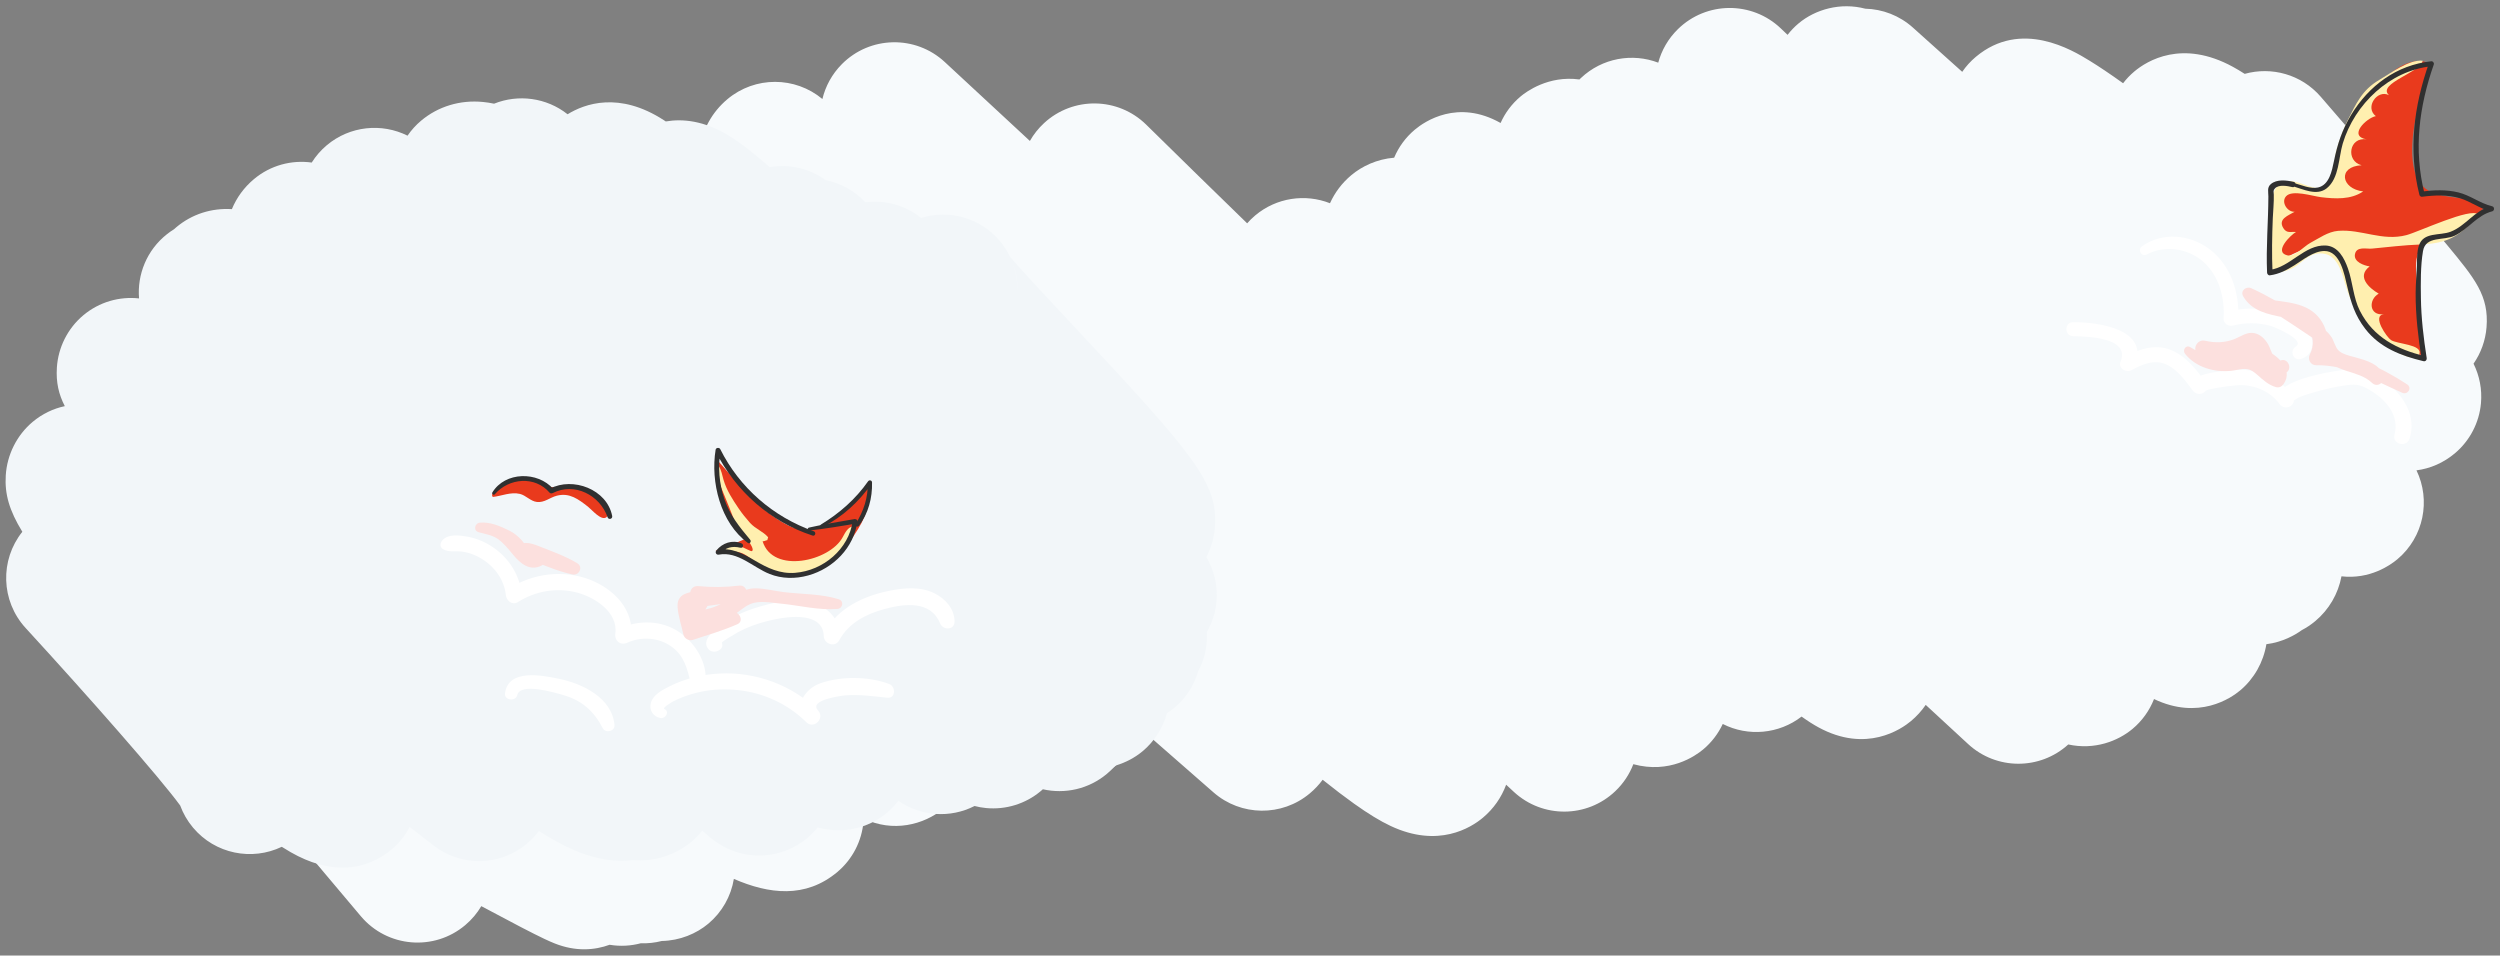 <?xml version="1.0" encoding="utf-8"?>
<!-- Generator: Adobe Illustrator 20.1.0, SVG Export Plug-In . SVG Version: 6.00 Build 0)  -->
<svg version="1.1" xmlns="http://www.w3.org/2000/svg" xmlns:xlink="http://www.w3.org/1999/xlink" x="0px" y="0px"
	 viewBox="0 0 675 258" enable-background="new 0 0 675 258" xml:space="preserve">
<rect x="0" y="0" width="675" height="258" fill="#808080" stroke="none"/>
<g id="site_bg">
</g>
<g id="back">
	<g>
		<g>
			<path fill="#F7FAFC" d="M157.741,256.311c-2.407,0-5.073-0.439-7.948-1.574c-0.814-0.321-1.718-0.72-2.846-1.255
				c-1.548-0.734-3.612-1.772-6.311-3.171c-2.823-1.464-6.4-3.356-10.685-5.651
				c-1.115,1.89-2.562,3.627-4.335,5.122c-8.441,7.121-21.06,6.05-28.181-2.394c0,0-8.552-10.139-17.102-20.302
				c-4.282-5.091-8.565-10.188-11.775-14.023c-1.627-1.944-2.982-3.569-3.932-4.714
				c-2.665-3.217-6.693-8.079-5.987-16.277c0.455-5.29,2.996-10.183,7.061-13.599
				c1.392-1.169,4.871-3.679,9.788-4.45c-7.5-10.73-8.576-16.031-8.301-21.582
				c0.216-4.351,1.754-8.501,4.334-11.883c0.278-1.678,0.768-3.304,1.449-4.84
				c0.158-1.085,0.405-2.153,0.733-3.191c0.499-5.604,3.185-10.812,7.443-14.386
				c4.564-3.83,10.404-5.306,15.956-4.438c-5.259-6.635-9.007-11.557-8.343-19.718
				c0.434-5.326,2.996-10.292,7.089-13.728c1.902-1.596,7.566-5.579,15.499-4.58
				c-0.609-2.248-0.826-4.606-0.619-6.972c0.462-5.284,3.005-10.168,7.067-13.577
				c1.628-1.365,8.977-6.851,18.803-3.857c1.176-3.047,3.117-5.848,5.796-8.096
				c1.627-1.365,8.635-6.579,18.014-4.046c0.147-0.131,0.297-0.26,0.448-0.387
				c6.078-5.099,16.296-7.174,25.422-0.315c0.478,0.359,1.173,0.904,2.063,1.628
				c0.163,0.132,0.334,0.272,0.513,0.418c0.747-5.39,3.381-10.195,7.544-13.688
				c7.481-6.275,18.298-6.184,25.65-0.05c0.825-3.441,2.573-6.705,5.239-9.396
				c7.591-7.664,19.894-7.927,27.806-0.589l22.977,21.308c0.994-1.752,2.272-3.381,3.826-4.818
				c7.841-7.244,19.989-7.052,27.596,0.433c8.96,8.814,18.105,17.752,27.237,26.625
				c0.668-0.762,1.397-1.477,2.183-2.136c5.745-4.82,13.516-5.913,20.184-3.288c1.308-2.896,3.25-5.473,5.75-7.57
				c2.887-2.422,6.909-4.343,11.573-4.724c1.22-2.9,3.12-5.503,5.581-7.568
				c2.66-2.231,11.572-8.327,23.157-1.804c1.196-2.689,3.008-5.155,5.414-7.174
				c1.469-1.233,7.485-5.72,15.874-4.577c0.13-0.13,0.262-0.257,0.396-0.384
				c5.748-5.434,13.911-6.815,20.885-4.151c0.902-3.338,2.681-6.482,5.325-9.067
				c7.699-7.528,19.98-7.607,27.775-0.177c0.606,0.578,1.211,1.153,1.818,1.732
				c0.869-1.125,1.859-2.16,2.957-3.08c4.564-3.833,11.41-5.736,18.027-3.981
				c4.626,0.114,9.214,1.826,12.879,5.121c4.396,3.952,8.839,7.939,13.293,11.928
				c1.008-1.475,2.231-2.837,3.666-4.042c12.232-10.266,26.102-1.788,30.658,0.999
				c2.566,1.57,5.581,3.594,9.111,6.122c0.887-1.16,1.903-2.228,3.039-3.181
				c3.429-2.878,12.891-8.758,26.631-1.24c0.994,0.544,2.047,1.172,3.164,1.888
				c7.228-2.023,15.294,0.122,20.527,6.171c0.102,0.116,10.179,11.763,20.114,23.418
				c5.87,6.887,10.556,12.445,13.928,16.52c7.593,9.178,11.404,13.785,10.727,22.315
				c-0.283,3.554-1.511,6.943-3.511,9.829c1.622,3.267,2.333,6.943,2.01,10.636
				c-0.462,5.284-3.005,10.168-7.067,13.577c-3.044,2.553-6.596,4.093-10.346,4.586
				c3.886,8.046,1.994,17.999-5.163,24.005c-1.929,1.618-7.434,5.477-15.088,4.608
				c-0.896,4.743-3.356,8.97-7.085,12.1c-1.143,0.959-2.362,1.769-3.635,2.431
				c-1.731,1.251-5.1,3.244-9.556,3.795c-0.799,4.854-3.312,9.32-7.07,12.474
				c-2.483,2.083-11.19,8.096-23.267,2.335c-1.213,3.09-3.185,5.863-5.768,8.031
				c-4.012,3.366-10.329,5.769-17.388,4.231c-7.65,6.962-19.393,6.949-27.029-0.107
				c-3.665-3.387-7.494-6.923-11.457-10.578c-1.105,1.608-2.435,3.074-3.97,4.362
				c-2.597,2.178-12.07,8.738-24.98,1.703c-1.428-0.778-2.921-1.728-4.567-2.911
				c-6.125,4.737-14.452,5.474-21.284,1.995c-1.223,2.618-3.01,4.966-5.266,6.86
				c-2.178,1.828-9.111,6.657-18.877,4.001c-1.033,2.684-2.663,5.184-4.876,7.29
				c-7.649,7.279-19.642,7.358-27.385,0.176l-2.08-1.928c-1.27,3.445-3.403,6.499-6.275,8.909
				c-3.202,2.687-12.042,8.284-24.906,2.235c-2.864-1.347-6.011-3.266-9.9-6.039
				c-2.499-1.781-5.307-3.919-8.457-6.441c-0.993,1.34-2.151,2.572-3.463,3.673
				c-7.556,6.34-18.605,6.224-26.027-0.271c-6.228-5.451-12.792-11.193-19.562-17.113
				c-1.198,3.743-3.412,7.062-6.483,9.64c-6.233,5.23-14.78,6.035-21.71,2.616
				c-3.184,2.303-10.373,6.073-19.906,2.421c-1.237,2.635-3.046,4.993-5.329,6.888
				c-5.181,4.299-13.572,6.468-21.445,2.619c-0.012,0.249-0.027,0.498-0.047,0.748
				c-0.435,5.328-2.983,10.259-7.078,13.695c-8.606,7.219-18.503,5.951-27.928,1.854
				c-0.77,4.695-3.198,8.988-6.88,12.078c-3.267,2.741-7.72,4.592-12.593,4.686
				c-1.86,0.479-3.772,0.684-5.678,0.62c-2.571,0.683-5.416,0.9-8.4,0.401
				C162.661,255.793,160.354,256.31,157.741,256.311z"/>
		</g>
	</g>
	<g>
		<g>
			<path fill="#F2F6F9" d="M92.456,234.257c-3.971,0-8.646-1.111-13.993-4.175c-0.754-0.432-1.548-0.913-2.384-1.444
				c-8.044,3.859-17.972,1.961-23.967-5.184c-1.532-1.827-2.683-3.848-3.46-5.964
				c-5.349-7.364-25.023-29.726-41.719-47.91c-6.738-7.338-6.982-18.396-0.904-25.998
				c-3.509-5.741-4.792-10.155-4.474-15.23c0.351-5.604,3.001-10.873,7.271-14.455
				c2.573-2.159,5.56-3.574,8.675-4.238c-1.642-3.15-2.397-6.383-2.144-10.415
				c0.345-5.461,2.935-10.595,7.127-14.112c4.336-3.637,9.8-5.138,15.06-4.556
				c-0.53-6.46,2.088-13.043,7.537-17.347c0.613-0.485,1.247-0.928,1.897-1.33
				c0.203-0.185,0.41-0.367,0.621-0.544c4.225-3.544,9.515-5.225,15.007-4.886
				c1.282-3.107,3.295-5.871,5.941-8.091c4.494-3.77,10.192-5.242,15.616-4.488
				c1.099-1.75,2.472-3.333,4.082-4.685c6.24-5.233,14.828-6.05,21.791-2.572
				c1.022-1.497,2.249-2.861,3.66-4.045c4.608-3.867,10.549-5.663,16.726-5.054
				c0.976,0.096,1.961,0.244,2.975,0.462c6.529-2.624,14.146-1.655,19.851,2.856
				c4.597-2.837,13.91-6.229,25.957,1.576c0.184,0.119,0.368,0.24,0.554,0.364
				c4.548-0.783,10.346-0.231,17.008,3.828c2.813,1.713,5.936,4.085,9.825,7.464
				c0.392,0.34,0.791,0.69,1.198,1.051c5.246-0.911,10.752,0.298,15.18,3.519
				c3.971,0.798,7.728,2.803,10.675,5.97c5.252-0.676,10.714,0.729,15.067,4.221
				c7.466-2.322,15.922-0.119,21.262,6.242c1.099,1.309,2.001,2.717,2.71,4.189
				c3.056,3.663,10.898,12.03,16.815,18.344c33.355,35.59,39.237,42.848,38.545,54.404
				c-0.177,2.953-0.984,5.814-2.328,8.389c2.134,3.583,3.109,7.77,2.74,11.977
				c-0.257,2.937-1.156,5.75-2.603,8.254c0.209,3.668-0.591,7.373-2.373,10.667c-1.097,3.778-3.293,7.18-6.352,9.747
				c-0.64,0.537-1.323,1.04-2.044,1.502c-1.089,3.972-3.364,7.575-6.534,10.234
				c-2.055,1.724-4.59,3.104-7.392,3.915c-0.698,0.787-1.458,1.527-2.278,2.215
				c-4.96,4.162-11.393,5.522-17.304,4.179c-0.183,0.165-0.368,0.327-0.558,0.485
				c-4.121,3.457-9.466,5.107-14.812,4.582c-1.046-0.103-2.074-0.287-3.078-0.548
				c-6.542,3.348-14.485,2.842-20.566-1.417c-0.895,1.182-1.928,2.27-3.082,3.239
				c-5.177,4.344-12.139,5.768-18.711,3.966c-0.856,1.058-1.819,2.041-2.887,2.936
				c-6.157,5.168-16.997,7.279-26.233-0.294c-0.592-0.484-1.249-1.059-2.035-1.779
				c-0.84,1.063-1.792,2.048-2.846,2.932c-4.447,3.732-10.099,5.503-15.991,5.026
				c-7.25,0.935-14.548-1.761-20.203-4.848c-1.582-0.863-3.271-1.863-5.074-3.006
				c-0.948,1.257-2.046,2.415-3.282,3.452c-7.207,6.046-17.651,6.252-25.09,0.498l-6.525-5.047
				c-1.2,2.308-2.853,4.383-4.886,6.089C103.09,231.575,98.624,234.256,92.456,234.257z M273.594,71.501
				c0.781,2.298,1.128,4.7,1.051,7.084C274.791,76.216,274.491,73.804,273.594,71.501z"/>
		</g>
	</g>
</g>
<g id="Layer_2">
	<path fill="#E93A1D" d="M196.828,149.239c4.5,1.232,8.598,3.981,12.861,5.788
		c5.112,2.167,13.575-1.388,17.092-5.353c1.846-2.081,3.459-4.531,4.917-6.864
		c1.241-1.985,2.249-4.317,2.688-6.617c0.234-1.226,0.79-5.079-0.452-5.366c0.305,0.07-3.03,4.506-3.307,4.782
		c-1.692,1.692-3.519,3.276-5.537,4.569c-3.632,2.328-8.146,3.771-12.235,1.698
		c-8.174-4.145-13.821-11.777-19.73-18.26c0.517,0.567,0.142,5.75,0.409,6.912
		c0.871,3.798,2.658,7.861,5.096,10.918c0.981,1.23,2.058,2.498,2.847,3.812c0.17,0.282-7.561,3.192-8.322,3.399
		C194.492,148.721,195.7,148.93,196.828,149.239z"/>
	<path fill="#FFEFAF" d="M227.517,145.059c-3.472,6.488-18.848,10.02-21.615,1.086
		c0.529,0.036,0.8-0.264,1.267-0.299c0.08-0.197,0.195-0.601,0.227-0.789c-1.346-1.579-3.426-2.246-4.892-3.884
		c-1.089-1.217-2.178-2.572-3.084-3.912c-1.631-2.411-3.199-4.816-4.05-7.643c-0.342-1.136-0.639-2.972-1.375-3.833
		c-0.787,2.477,0.362,4.948,1.273,7.215c1.04,2.589,2.119,5.063,3.043,7.713c0.475,1.362,6.15,7.503,4.677,8.09
		c-0.263,0.105-1.963-0.865-2.354-0.991c-0.97-0.311-2.266-0.56-3.285-0.45
		c-0.114,0.012-2.411,0.572-2.152,0.737c1.478,0.945,3.75,0.585,5.388,1.362c1.591,0.755,2.939,2.131,4.457,3.004
		c3.497,2.01,9.014,3.187,12.981,2.272c4.284-0.987,13.243-7.324,12.258-12.597
		C228.97,142.293,228.21,143.764,227.517,145.059z"/>
	<path fill="#E93A1D" d="M133.061,134.177c2.355-0.247,4.818-1.418,7.315-0.824c1.603,0.381,2.861,1.981,4.587,2.176
		c2.069,0.233,3.47-1.204,5.396-1.695c3.444-0.878,5.858,0.991,8.411,2.987c1.049,0.821,3.561,3.875,4.929,2.845
		c2.558-1.927-2.656-5.823-4.077-6.584c-4.605-2.466-9.027-0.405-13.578-2.361
		c-2.372-1.02-5.334-1.929-7.903-1.147C136.942,129.938,131.791,132.882,133.061,134.177z"/>
	<path fill="#E93A1D" d="M630.018,47.871c0.558-1.23,0.985-2.785,1.477-4.613c2.138-7.949,11.772-27.502,22.321-26.735
		c5.338,0.388,0.136,7.992-0.691,11.292c-1.595,6.367-3.951,18.757,1.837,23.165
		c3.902,2.972,10.648,1.65,15.143,4.359c2.992,1.803-13.11,8.948-13.744,9.285
		c-5.694,3.022-3.822,8.948-3.479,14.645c0.33,5.488,1.724,11.091,1.261,16.58
		c-7.645-0.147-14.997-7.624-17.916-14.021c-1.807-3.959-2.186-14.595-7.013-15.964
		c-3.772-1.07-12.267,3.834-15.539,5.548c-0.402-5.671-0.105-11.64,0.795-17.078
		c1.105-6.674,3.06-4.384,8.749-3.433C627.169,51.563,628.87,50.403,630.018,47.871z"/>
	<path fill="#FFEFAF" d="M653.241,95.581c-0.683,2.237-5.268,0.144-6.873-1.03c-3.751-2.741-8.936-9.149-11.409-13.267
		c-2.566-4.272-2.24-13.811-9.482-12.787c-2.525,0.357-4.367,2.864-6.566,3.958
		c-1.047,0.521-5.398,1.993-6.026,0.647c-0.278-0.597-0.006-3.263-0.043-4.013
		c-0.242-4.835-0.286-9.03,0.348-13.758c0.46-3.434,1.264-6.626,5.488-6.407c2.631,0.136,6.139,2.593,8.73,1.696
		c3.852-1.333,2.494-7.001,3.439-10.197c0.686-2.318,1.815-5.577,2.94-7.779
		c2.377-4.652,3.9-8.318,8.659-11.097c3.081-1.8,7.92-5.471,11.659-5.166
		c-0.159,3.01-12.503,6.21-9.072,9.317c-3.157-1.648-6.636,3.286-3.563,5.659c-2.52,0.487-7.638,5.406-2.437,6.284
		c-4.814-0.813-5.774,5.859-1.393,6.976c-6.557,0.34-5.573,6.395,0.425,7.066c-3.338,2.273-7.574,2.015-11.392,1.558
		c-2.268-0.271-7.782-2.109-9.443-0.236c-1.441,1.625,0.434,4.336,2.337,4.162
		c-1.671,1.022-4.601,1.926-3.071,4.418c0.932,1.519,2.033,0.915,3.423,1.055c-1.396,0.77-6.103,5.368-2.386,6.3
		c2.067,0.518,4.477-2.404,6.213-3.331c2.364-1.261,4.806-3.061,7.561-3.278c6.344-0.497,11.894,2.869,18.435,1.154
		c3.164-0.83,17.552-7.608,19.358-5.571c-4.724,5.834-8.115,7.825-15.655,8.105
		c-4.37,0.163-8.727,0.696-13.059,1.108c-1.417,0.135-4.153-0.717-4.554,1.546
		c-0.365,2.057,2.455,3.032,3.977,3.256c-3.613,2.737-0.165,5.848,2.446,7.36
		c-2.8,1.569-2.677,6.01,1.385,5.562c-3.324,0.366,0.824,6.239,1.914,6.957
		C647.279,92.948,654.044,92.951,653.241,95.581z"/>
	<g>
		<g>
			<path fill="#303030" d="M133.601,133.448c3.795-4.401,10.86-5.027,14.785-0.428
				c0.21,0.246,0.592,0.245,0.856,0.111c5.893-3.002,12.741,0.572,14.805,6.524
				c0.273,0.786,1.403,0.473,1.243-0.343c-1.412-7.2-10.59-10.622-16.762-7.401
				c0.285,0.037,0.571,0.074,0.856,0.111c-4.19-4.815-12.989-4.727-16.437,0.924
				C132.706,133.339,133.287,133.812,133.601,133.448L133.601,133.448z"/>
		</g>
	</g>
	<g>
		<g>
			<path fill="#303030" d="M218.508,143.243c4.196-0.469,8.362-1.161,12.526-1.854c-0.263-0.263-0.525-0.525-0.787-0.787
				c-1.04,7.666-7.975,13.461-15.564,14.061c-4.111,0.325-7.434-1.289-10.882-3.32
				c-3.16-1.861-6.32-3.594-10.086-2.892c0.219,0.376,0.438,0.752,0.657,1.129c1.431-1.765,3.339-2.229,5.51-1.695
				c0.788,0.194,1.034-0.887,0.326-1.181c-2.473-1.027-5.146-0.109-6.791,1.921
				c-0.429,0.529-0.031,1.257,0.657,1.129c5.154-0.963,9.256,3.448,13.719,5.223
				c3.304,1.314,6.996,1.347,10.4,0.4c6.816-1.895,12.363-7.498,13.312-14.604
				c0.06-0.453-0.455-0.677-0.81-0.617c-4.111,0.693-8.224,1.387-12.292,2.3
				C217.969,142.551,218.053,143.293,218.508,143.243L218.508,143.243z"/>
		</g>
	</g>
	<g>
		<g>
			<path fill="#303030" d="M219.718,143.442c-10.975-3.892-20.048-11.745-25.256-22.183
				c-0.248-0.498-1.151-0.413-1.245,0.163c-1.418,8.668,1.282,19.719,8.702,25.173
				c0.521,0.383,1.006-0.407,0.646-0.837c-2.901-3.474-5.505-6.648-6.982-11.018
				c-1.413-4.18-1.771-8.604-1.052-12.955c-0.415,0.054-0.83,0.108-1.245,0.163
				c5.306,10.674,14.749,18.988,26.112,22.659C220.142,144.847,220.443,143.699,219.718,143.442L219.718,143.442z"/>
		</g>
	</g>
	<g>
		<g>
			<path fill="#303030" d="M222.066,142.296c5.414-2.698,9.848-6.814,13.303-11.751c-0.358-0.097-0.716-0.194-1.074-0.291
				c0.104,4.122-1.102,7.728-3.269,11.197c-0.361,0.577,0.502,1.035,0.89,0.52
				c2.545-3.372,3.64-7.527,3.532-11.717c-0.015-0.598-0.753-0.75-1.074-0.291
				c-3.365,4.815-7.705,8.604-12.704,11.655C221.235,141.883,221.617,142.52,222.066,142.296L222.066,142.296z"/>
		</g>
	</g>
	<g>
		<g>
			<path fill="#303030" d="M618.994,50.253c2.829,0.818,6.539,2.739,9.227,0.581c3.373-2.708,3.188-8.287,4.322-12.076
				c3.201-10.693,12.71-19.681,23.929-20.864c-0.218-0.286-0.437-0.573-0.655-0.86
				c-4.091,11.667-5.615,23.479-2.58,35.575c0.068,0.27,0.387,0.561,0.685,0.522
				c3.386-0.445,6.934-0.595,10.246,0.391c2.923,0.869,5.349,2.819,8.338,3.538c0-0.455,0-0.91,0-1.365
				c-4.417,1.135-6.744,5.301-10.85,6.875c-2.946,1.129-7.348-0.027-8.568,3.77
				c-0.54,1.681-0.483,3.561-0.534,5.302c-0.072,2.479-0.321,4.945-0.333,7.428
				c-0.029,6.02,0.686,12.01,1.612,17.949c0.291-0.291,0.581-0.581,0.872-0.872
				c-7.508-1.813-13.881-5.052-17.533-12.222c-1.776-3.488-1.928-7.734-3.22-11.414
				c-0.979-2.788-2.65-6.062-6.005-6.224c-5.709-0.276-9.596,5.87-15.101,6.575c0.246,0.246,0.492,0.492,0.738,0.738
				c-0.218-4.881-0.132-9.765,0.067-14.645c0.087-2.133,0.337-4.305,0.269-6.439
				c-0.026-0.809-0.228-1.086,0.324-1.656c1.086-1.123,3.382-0.642,4.677-0.344
				c0.914,0.211,1.304-1.195,0.388-1.407c-1.889-0.437-4.58-0.803-6.207,0.615
				c-1.043,0.909-0.636,2.074-0.64,3.329c-0.024,6.862-0.655,13.671-0.352,20.547
				c0.016,0.36,0.327,0.79,0.738,0.738c2.474-0.316,4.561-1.41,6.655-2.722
				c2.368-1.484,5.095-3.787,8.026-3.847c4.37-0.089,5.479,6.452,6.239,9.647
				c1.039,4.368,2.061,7.744,4.859,11.379c3.915,5.086,9.649,7.268,15.703,8.719
				c0.567,0.136,0.955-0.342,0.872-0.872c-0.836-5.352-1.48-10.741-1.556-16.164
				c-0.057-4.067-0.119-8.638,0.559-12.67c0.71-4.223,5.642-2.732,8.642-4.208
				c3.659-1.8,5.95-5.491,10.036-6.54c0.667-0.171,0.681-1.201,0-1.365c-3.253-0.783-5.914-2.974-9.174-3.759
				c-3.202-0.771-6.546-0.651-9.786-0.226c0.229,0.174,0.457,0.348,0.685,0.522
				c-2.97-11.853-1.47-23.403,2.518-34.836c0.135-0.387-0.229-0.905-0.655-0.86
				c-9.37,1.002-16.888,6.574-21.689,14.518c-2.433,4.026-3.683,7.871-4.62,12.448
				c-0.536,2.615-1.258,6.429-4.275,7.113c-2.106,0.478-4.635-0.72-6.651-1.243
				C618.667,49.224,618.429,50.09,618.994,50.253z"/>
		</g>
	</g>
	<g>
		<g>
			<path fill="#FFFFFF" d="M119.618,148.272c1.558,0.914,3.301,0.442,5.016,0.652c2.019,0.247,3.946,1.003,5.658,2.088
				c3.361,2.13,5.885,5.651,6.285,9.665c0.154,1.541,1.755,2.829,3.265,1.874
				c4.729-2.989,10.454-3.983,15.896-2.574c4.782,1.238,11.193,5.293,10.396,11.071
				c-0.27,1.957,1.382,3.331,3.234,2.486c3.789-1.728,8.418-1.434,11.85,0.987
				c3.522,2.485,4.313,5.959,5.275,9.887c0.45,1.837,3.67,2.062,3.947,0c0.716-5.313-2.707-10.789-6.991-13.706
				c-4.854-3.304-11.084-3.36-16.304-0.971c1.078,0.829,2.156,1.657,3.234,2.486
				c1.026-7.513-4.663-13.288-11.299-15.773c-7.024-2.63-15.139-1.663-21.429,2.358
				c1.089,0.625,2.177,1.249,3.265,1.874c-0.551-5.263-3.312-9.761-7.641-12.803
				c-2.115-1.486-4.599-2.547-7.147-2.991c-2.139-0.373-5.295-0.794-6.8,1.143
				C118.774,146.741,118.746,147.76,119.618,148.272L119.618,148.272z"/>
		</g>
	</g>
	<g>
		<g>
			<path fill="#FFFFFF" d="M192.086,173.873c0.005,0.112,0.009,0.224,0.014,0.335
				c0.242-0.421,0.483-0.842,0.725-1.263c0.38,0.121,0.76,0.242,1.14,0.363c0.057,0.435,0.114,0.871,0.171,1.306
				c0.194-1.162,2.447-2.292,3.315-2.847c1.161-0.743,2.371-1.409,3.625-1.981
				c2.485-1.134,5.144-1.917,7.809-2.496c4.172-0.907,13.336-2.105,13.537,4.47
				c0.065,2.132,3.076,3.152,4.166,1.128c2.51-4.661,7.262-7.106,12.212-8.446
				c5.415-1.466,12.476-2.364,15.02,3.858c0.795,1.944,3.936,1.898,3.913-0.53
				c-0.032-3.393-2.495-6.124-5.43-7.579c-3.812-1.89-8.211-1.482-12.247-0.665
				c-6.894,1.396-13.874,4.663-17.329,11.104c1.389,0.376,2.777,0.752,4.166,1.128
				c-0.134-4.17-3.005-7.548-6.9-8.895c-4.658-1.611-10.097-0.433-14.69,0.867
				c-4.577,1.296-9.055,3.367-12.582,6.614c-1.193,1.098-2.688,2.726-1.768,4.471
				c0.681,1.291,2.212,1.462,3.35,0.655c0.397-0.281,0.779-0.733,0.725-1.263
				c-0.011-0.112-0.023-0.224-0.034-0.335C194.807,172.051,192.006,171.972,192.086,173.873L192.086,173.873z"/>
		</g>
	</g>
	<g>
		<g>
			<path fill="#FFFFFF" d="M139.662,187.667c0.818-3.467,10.18-0.64,12.285-0.042
				c5.139,1.459,8.375,4.326,10.809,8.999c0.751,1.442,3.31,0.829,3.159-0.856
				c-0.657-7.357-8.601-11.177-14.982-12.49c-4.543-0.935-13.701-2.815-14.586,3.941
				C136.1,189.112,139.231,189.494,139.662,187.667L139.662,187.667z"/>
		</g>
	</g>
	<g>
		<g>
			<path fill="#FFFFFF" d="M179.389,191.429c-0.719-0.316,2.315-2.024,2.473-2.104
				c0.784-0.394,1.585-0.748,2.402-1.067c1.635-0.638,3.322-1.139,5.041-1.496
				c3.257-0.675,6.633-0.783,9.938-0.436c6.932,0.729,13.502,3.75,18.452,8.66
				c2.058,2.041,5.127-1.057,3.17-3.17c-2.623-2.834,6.361-3.981,7.396-4.064
				c3.821-0.309,7.538,0.254,11.327,0.632c2.265,0.226,2.33-2.998,0.5-3.698
				c-5.505-2.107-13.051-2.166-18.624-0.191c-4.334,1.535-7.424,6.586-3.77,10.492
				c1.057-1.057,2.114-2.114,3.17-3.17c-6.981-6.854-16.789-10.452-26.55-9.966
				c-4.694,0.234-9.368,1.351-13.57,3.476c-1.905,0.964-4.431,2.228-5.021,4.492
				c-0.513,1.972,0.677,3.725,2.635,4.052C179.717,194.098,180.891,192.088,179.389,191.429L179.389,191.429z"/>
		</g>
	</g>
	<g>
		<g>
			<path fill="#FFFFFF" d="M559.754,90.766c4.062,0.072,15.519,0.402,12.783,6.931
				c-0.716,1.71,1.562,3.027,2.941,2.261c2.872-1.595,6.236-3.02,9.449-1.546
				c3.006,1.379,5.185,4.428,7.092,6.997c1.589,2.141,4.82,0.349,3.615-2.113
				c-1.044,1.981-1.188,2.737-0.433,2.27c0.101-0.047,0.124-0.062,0.068-0.048
				c0.222,0.007,0.75-0.238,0.963-0.296c0.76-0.208,1.539-0.353,2.314-0.492c1.724-0.309,3.465-0.53,5.209-0.69
				c4.327-0.399,9.105,1.394,11.682,5.004c1.556,2.18,4.946,0.304,3.641-2.128
				c0.057,0.106,0.055,1.305,0.008,1.274c0.053,0.036,0.017-0.107,0.147-0.088c0.261,0.038,1.045-0.588,1.314-0.713
				c1.244-0.576,2.577-0.982,3.89-1.37c2.962-0.875,6.014-1.583,9.074-2.015c2.96-0.418,4.368,0.049,7.159,1.83
				c3.9,2.488,7.159,6.661,5.853,11.476c-0.713,2.628,3.208,3.671,4.053,1.117
				c1.977-5.974-1.646-11.746-6.324-15.258c-3.586-2.692-7.096-3.935-11.467-3.309
				c-3.279,0.47-20.715,2.921-17.349,9.184c1.214-0.71,2.428-1.419,3.641-2.128
				c-3.817-5.334-10.217-7.656-16.581-6.945c-2.41,0.269-12.866,0.692-10.479,5.438
				c1.205-0.704,2.41-1.409,3.615-2.113c-2.603-3.45-5.454-7.231-9.62-8.85
				c-4.314-1.677-8.731-0.109-12.556,2.054c0.98,0.754,1.961,1.507,2.941,2.261
				c4.09-9.979-10.031-11.796-16.645-11.777C557.318,86.992,557.319,90.723,559.754,90.766L559.754,90.766z"/>
		</g>
	</g>
	<g>
		<g>
			<path fill="#FFFFFF" d="M579.662,68.692c4.808-2.58,11.086-1.643,15.154,1.92
				c4.357,3.817,5.905,9.801,5.551,15.399c-0.083,1.315,1.323,2.197,2.496,1.901
				c3.383-0.853,6.847-0.864,10.218,0.079c0.958,0.268,9.594,3.809,6.736,5.623
				c-1.702,1.08-0.64,3.913,1.403,3.327c2.243-0.644,3.498-2.79,3.068-5.104
				c-0.474-2.557-2.67-4.229-4.792-5.46c-5.35-3.103-11.731-3.817-17.681-2.267
				c0.832,0.634,1.664,1.267,2.496,1.901c0.389-7.01-2.018-14.431-7.79-18.77
				c-5.264-3.957-12.685-4.634-18.152-0.762C577.039,67.421,578.186,69.484,579.662,68.692L579.662,68.692z"/>
		</g>
	</g>
	<g>
		<g>
			<path fill="#FCE0DE" d="M129.226,143.698c1.747,0.504,3.688,0.754,5.208,1.838c1.555,1.109,2.883,2.742,4.083,4.21
				c2.002,2.449,4.57,4.589,7.771,2.933c1.536-0.794,1.359-3.716-0.519-3.97
				c-1.041-0.141-1.849-0.346-2.683-1.036c0.188,0.709,0.375,1.419,0.562,2.128c0.036-0.117,0.071-0.233,0.107-0.35
				c-0.335,0.435-0.67,0.871-1.005,1.307c-0.683,0.157-0.497,0.322,0.557,0.494
				c0.619,0.239,1.238,0.477,1.858,0.716c0.929,0.358,1.856,0.721,2.786,1.074c2.17,0.824,4.348,1.59,6.624,2.063
				c1.804,0.374,2.958-2.037,1.282-3.042c-3.276-1.965-6.926-3.241-10.467-4.641
				c-2.183-0.863-5.038-1.74-5.961,1.216c-0.212,0.681-0.01,1.661,0.562,2.128
				c1.613,1.315,3.142,1.947,5.199,2.209c-0.365-1.349-0.731-2.698-1.096-4.047
				c-0.786,0.414-2.803-2.584-3.24-3.072c-0.948-1.059-2.085-1.962-3.357-2.598
				c-2.379-1.19-5.215-2.401-7.925-2.14C128.161,141.257,127.723,143.264,129.226,143.698L129.226,143.698z"/>
		</g>
	</g>
	<g>
		<g>
			<path fill="#FCE0DE" d="M226.462,161.8c-4.649-1.476-9.98-1.345-14.805-1.928
				c-2.488-0.301-5.041-0.983-7.552-1.02c-2.35-0.035-4.177,0.879-6.07,2.183
				c-1.952,1.345-3.915,2.506-6.208,3.178c-0.54,0.158-1.083,0.296-1.635,0.406
				c-0.896,0.179-1.524-0.163-1.284,0.816c0.248,1.011,1.191-0.428,1.623-1.019
				c1.664-2.28,1.248-6.071-2.1-6.178c-2.824-0.09-2.72,4.06,0,4.324c3.746,0.363,7.458,0.311,11.192-0.157
				c-0.19-1.405-0.38-2.809-0.57-4.214c-2.49,0.353-4.98,0.706-7.47,1.058
				c-2.112,0.299-4.745,0.255-6.701,1.131c-1.54,0.689-2.062,1.979-1.936,3.587c0.191,2.448,1.057,4.994,1.582,7.393
				c0.227,1.037,1.499,1.751,2.503,1.421c4.048-1.331,8.149-2.53,12.055-4.238c1.911-0.836,0.496-3.633-1.361-3.227
				c-4.001,0.875-7.877,2.291-11.776,3.541c0.834,0.474,1.669,0.947,2.503,1.421
				c-0.39-1.846-0.495-4.114-1.234-5.843c-0.069-0.325-0.137-0.649-0.206-0.974
				c-0.692,0.665-0.759,0.91-0.2,0.735c0.431,0.237,2.096-0.302,2.635-0.377
				c3.582-0.497,7.165-0.994,10.747-1.49c2.368-0.328,1.833-4.508-0.57-4.214c-3.735,0.457-7.447,0.498-11.192,0.123
				c0,1.441,0,2.883,0,4.324c-0.649-1.128-1.133-1.341-1.452-0.639c-0.324,0.282-0.62,0.592-0.888,0.928
				c-0.496,0.595-0.962,1.276-1.186,2.028c-0.43,1.44,0.05,3.001,1.351,3.816
				c2.924,1.831,8.47-0.739,11.102-2.182c1.815-0.995,3.326-2.605,5.229-3.421c2.385-1.022,5.599-0.365,8.106-0.13
				c5.018,0.472,10.378,1.873,15.415,1.446C227.574,164.285,227.945,162.272,226.462,161.8L226.462,161.8z"/>
		</g>
	</g>
	<g>
		<g>
			<path fill="#FCE0DE" d="M649.91,103.763c-7.284-4.745-15.735-8.675-24.571-9.05
				c0.561,0.978,1.122,1.956,1.683,2.933c2.909-4.785,1.298-11.332-3.56-14.157
				c-2.287-1.33-4.988-1.795-7.572-2.151c-2.55-0.351-5.919-0.558-7.476-2.95
				c-0.6,0.781-1.2,1.561-1.8,2.342c4.393,1.697,8.341,4.187,12.245,6.787
				c1.707,1.137,3.425,2.258,5.116,3.419c0.782,0.537,1.83,1.095,2.348,1.932
				c0.481,0.776,0.533,1.869,0.922,2.708c2.428,5.226,9.397,4.137,13.155,7.764c1.661,1.603,3.808-0.411,2.994-2.31
				c-1.192-2.783-4.489-3.726-7.165-4.47c-1.257-0.349-2.6-0.631-3.78-1.205
				c-1.729-0.84-1.835-2.132-2.61-3.723c-1.602-3.289-6.372-5.068-9.376-6.857
				c-4.128-2.459-8.229-4.985-12.62-6.958c-1.378-0.62-3.043,0.694-2.181,2.181
				c2.336,4.029,6.655,4.845,10.911,5.699c2.189,0.439,4.732,0.889,6.303,2.623
				c1.834,2.023,2.041,5.001,0.781,7.359c-0.682,1.276,0.157,2.953,1.683,2.933
				c8.528-0.113,15.671,4.062,23.239,7.431C650.106,106.724,651.363,104.709,649.91,103.763L649.91,103.763z"/>
		</g>
	</g>
	<g>
		<g>
			<path fill="#FCE0DE" d="M589.96,95.523c2.912,3.682,7.985,5.102,12.553,4.588c1.33-0.15,2.663-0.601,4.006-0.467
				c1.256,0.125,2.097,0.807,3.021,1.619c1.558,1.369,2.942,2.689,4.992,3.265
				c0.818,0.23,1.579-0.168,2.038-0.829c2.77-4.002-1.726-7.875-5.127-9.307
				c-2.262-0.952-4.63-1.3-7.075-1.245c-2.874,0.065-5.858,0.666-8.437-0.93
				c-0.553,1.311-1.105,2.622-1.658,3.933c2.613,0.654,5.255,0.745,7.901,0.207
				c1.236-0.251,2.418-0.668,3.563-1.194c1.341-0.616,2.05-1.467,2.985-0.005c1.202,1.879,1.55,3.87,3.443,5.292
				c1.753,1.317,3.826,1.493,5.447-0.094c1.242-1.216-0.017-3.703-1.779-3.055
				c-1.849,0.68-2.72-3.132-3.415-4.303c-0.847-1.428-2.074-2.723-3.761-3.055
				c-1.971-0.388-3.486,0.84-5.207,1.547c-2.587,1.063-5.332,1.155-8.033,0.512
				c-2.353-0.56-3.784,2.649-1.658,3.933c3.177,1.919,6.643,1.651,10.203,1.42
				c1.942-0.126,3.873-0.253,5.759,0.352c1.394,0.447,5.099,2.172,3.732,4.173
				c0.679-0.276,1.358-0.553,2.038-0.829c-1.88-0.517-3.092-2.155-4.593-3.298
				c-1.628-1.239-3.347-1.82-5.407-1.656c-2.476,0.197-4.756,0.966-7.276,0.539
				c-2.472-0.418-4.738-1.642-6.864-2.914C590.154,93.003,589.197,94.558,589.96,95.523L589.96,95.523z"/>
		</g>
	</g>
</g>
</svg>
